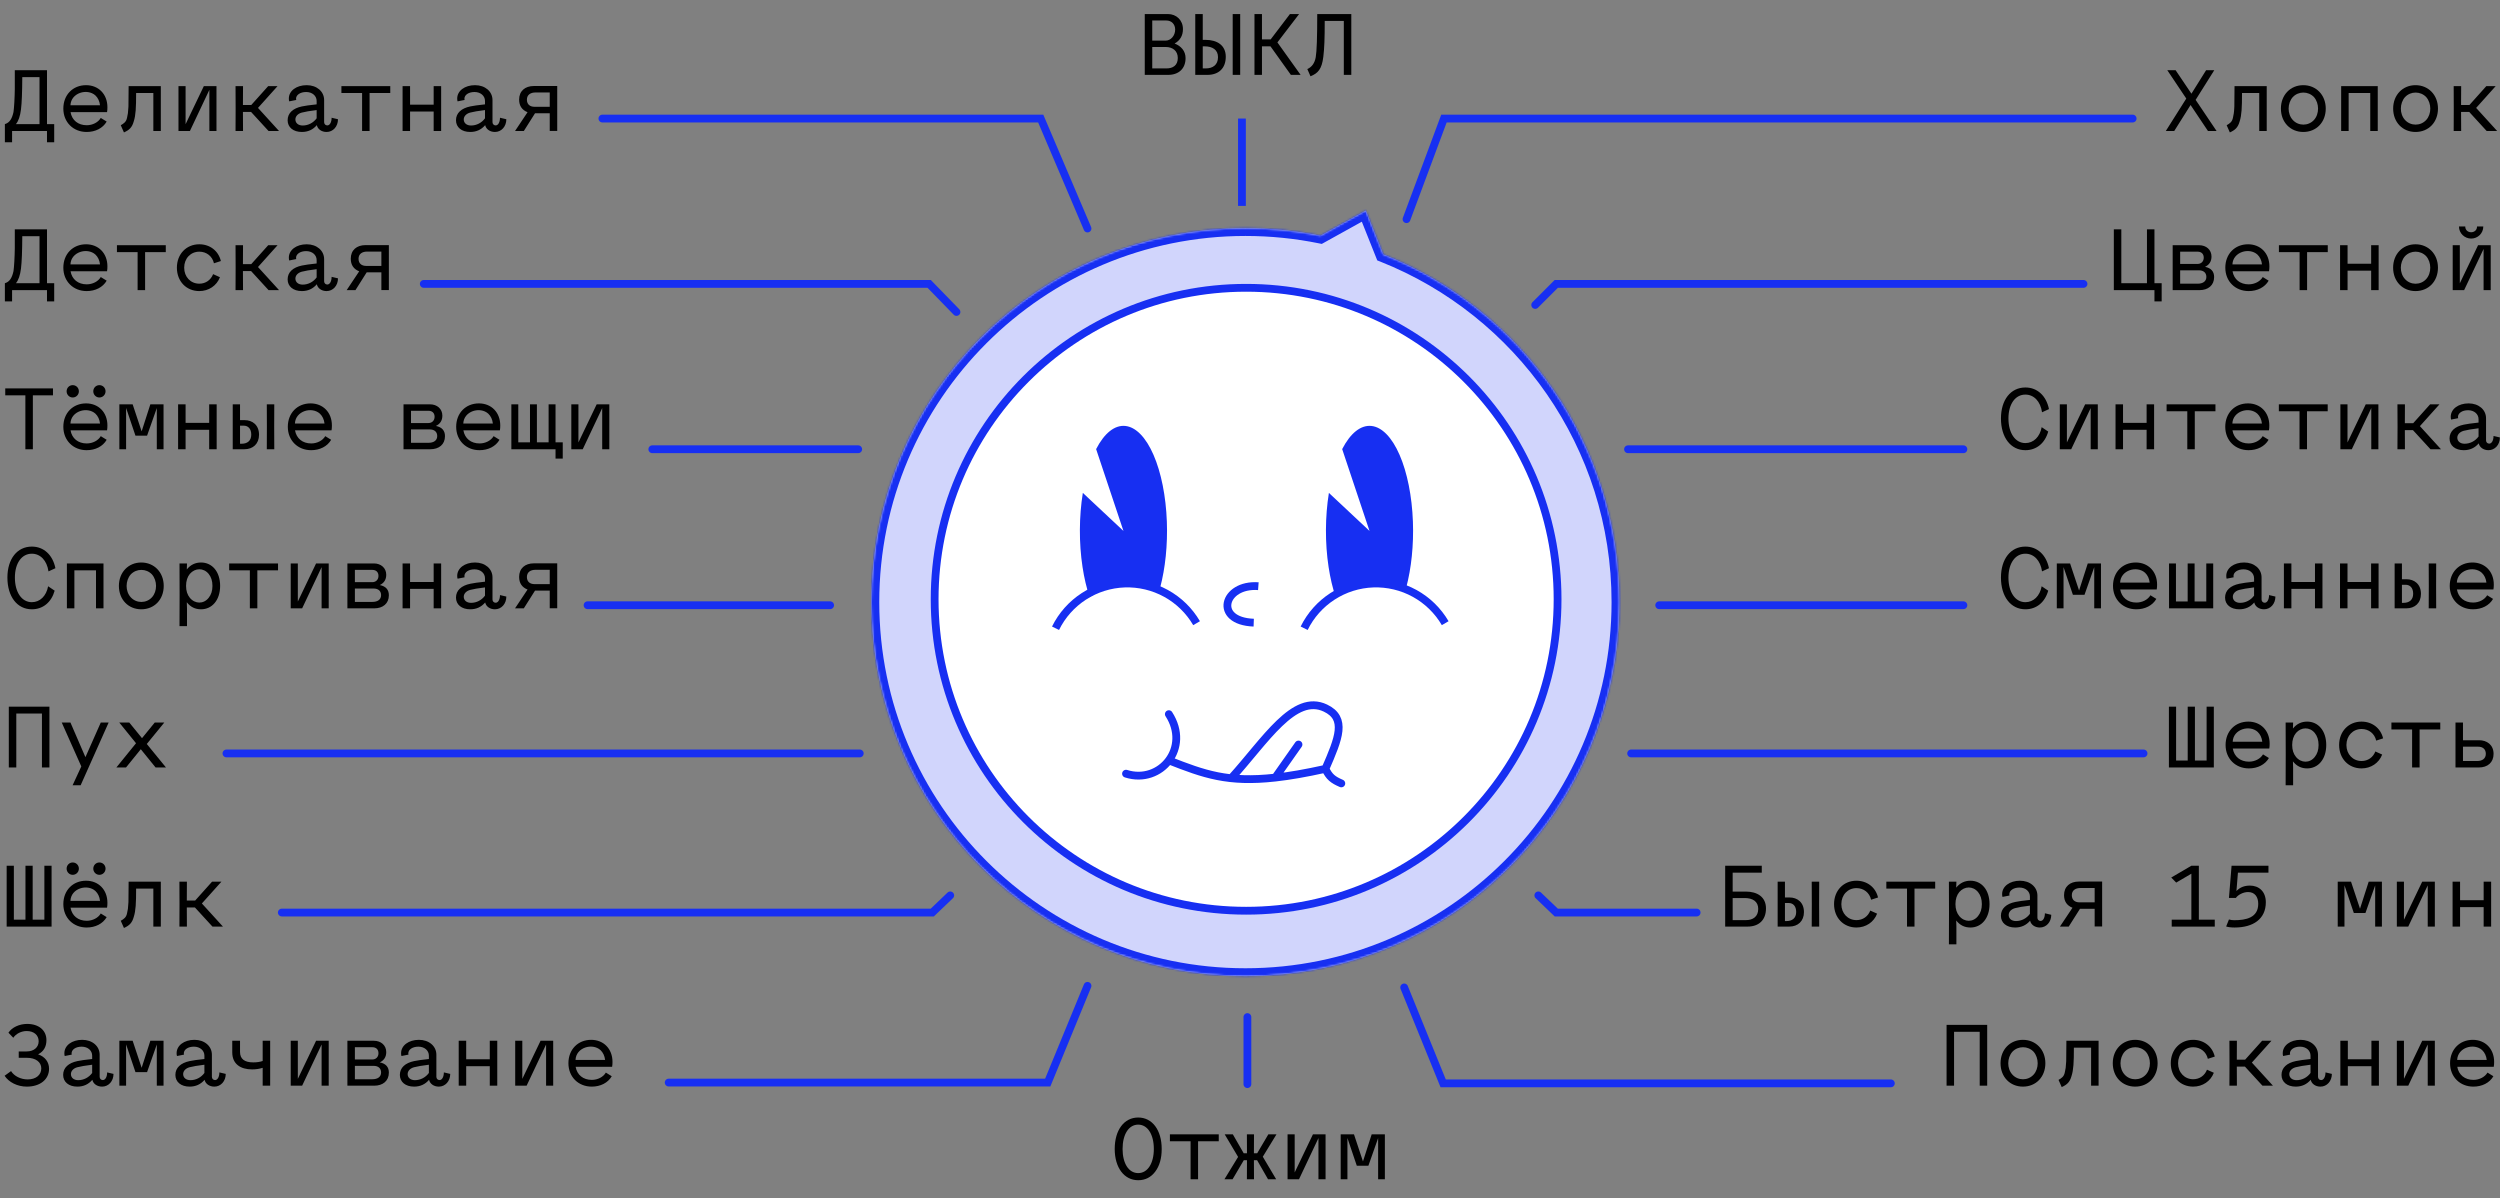 <svg width="1202" height="576" viewBox="0 0 1202 576" fill="none" xmlns="http://www.w3.org/2000/svg">
<rect x="0" y="0" width="1202" height="576" fill="#808080" stroke="none"/>
<path d="M560.795 9.855H554V19.53H560.435C562.955 19.53 565.025 17.1 565.025 14.22C565.025 11.655 563.27 9.855 560.795 9.855ZM560.435 22.59H554V32.895H560.84C563.9 32.895 566.285 31.455 566.285 27.9C566.285 24.435 563.81 22.59 560.435 22.59ZM561.65 36H550.4V6.75H561.515C565.61 6.75 568.76 9.72 568.76 13.995C568.76 17.1 567.41 19.44 564.755 20.925C567.86 22.14 570.02 24.525 570.02 27.945C570.02 33.03 566.69 36 561.65 36ZM596.282 36H592.682V6.75H596.282V36ZM579.092 22.275H578.282V32.895H579.722C583.007 32.895 585.617 31.275 585.617 27.495C585.617 23.94 583.007 22.275 579.092 22.275ZM580.532 36H574.682V6.75H578.282V19.17H579.677C585.077 19.17 589.352 21.69 589.352 27.27C589.352 32.895 585.887 36 580.532 36ZM625.335 36H620.655L610.845 22.275H606.75V36H603.15V6.75H606.75V18.945H610.935L620.205 6.75H624.615L614.175 20.385L625.335 36ZM649.707 36H646.107V10.08H636.927C636.927 18.72 636.747 23.175 636.252 27.315C635.532 33.255 633.687 35.235 630.087 36.675L628.557 33.21C630.762 32.22 632.112 30.33 632.607 27.495C633.102 24.66 633.327 17.775 633.327 6.75H649.707V36Z" fill="black"/>
<path d="M555.44 563.31C553.37 566.055 550.625 567.45 547.25 567.45C540.5 567.45 535.955 561.42 535.955 552.42C535.955 543.285 540.5 537.3 547.25 537.3C554.045 537.3 558.545 543.375 558.545 552.42C558.545 556.92 557.51 560.565 555.44 563.31ZM547.25 564.03C551.75 564.03 554.765 559.395 554.765 552.42C554.765 545.4 551.75 540.72 547.25 540.72C542.705 540.72 539.735 545.4 539.735 552.42C539.735 559.395 542.705 564.03 547.25 564.03ZM585.977 545.4V548.73H576.032V567H572.432V548.73H562.487V545.4H585.977ZM602.925 567H599.505C599.55 565.155 599.55 562.095 599.55 557.82H598.02L592.62 567H588.705L595.275 556.245L588.84 545.4H592.755L597.975 554.49H599.55C599.55 550.26 599.55 547.245 599.505 545.4H602.925C602.88 547.245 602.88 550.26 602.88 554.49H604.455L609.81 545.4H613.725L607.155 556.155L613.59 567H609.675L604.41 557.82H602.88C602.88 562.995 602.88 566.055 602.925 567ZM637.332 567H633.912V547.2L624.552 567H619.062V545.4H622.482V563.715L631.257 545.4H637.332V567ZM657.925 560.475H652.345L647.845 547.155V567H644.605V545.4H650.995L655.315 558.405L659.5 545.4H665.845V567H662.605V547.2L657.925 560.475Z" fill="black"/>
<path d="M1065.74 63H1061.6L1053.23 50.49L1045.36 63H1041.31L1051.16 47.385L1042.03 33.75H1046.03L1053.64 45.045L1060.7 33.75H1064.62L1055.66 48.015L1065.74 63ZM1089.84 63H1086.24V44.73H1077.96C1077.96 51.795 1077.78 55.395 1076.84 58.32C1076.03 61.29 1074.68 62.505 1072.11 63.675L1070.58 60.21C1072.07 59.355 1073.19 58.635 1073.6 56.61C1073.96 55.08 1074.14 54.135 1074.27 51.21C1074.27 48.285 1074.36 46.215 1074.36 41.4H1089.84V63ZM1107.42 63.45C1101.25 63.45 1096.66 58.815 1096.66 52.2C1096.66 45.63 1101.25 40.95 1107.42 40.95C1113.58 40.95 1118.22 45.63 1118.22 52.2C1118.22 58.815 1113.67 63.45 1107.42 63.45ZM1102.38 57.69C1105.08 60.66 1109.85 60.66 1112.55 57.69C1115.2 54.81 1115.16 49.635 1112.55 46.665C1109.8 43.785 1105.12 43.785 1102.38 46.665C1099.72 49.68 1099.68 54.765 1102.38 57.69ZM1143.22 63H1139.62V44.73H1129.23V63H1125.63V41.4H1143.22V63ZM1161.38 63.45C1155.22 63.45 1150.63 58.815 1150.63 52.2C1150.63 45.63 1155.22 40.95 1161.38 40.95C1167.55 40.95 1172.18 45.63 1172.18 52.2C1172.18 58.815 1167.64 63.45 1161.38 63.45ZM1156.34 57.69C1159.04 60.66 1163.81 60.66 1166.51 57.69C1169.17 54.81 1169.12 49.635 1166.51 46.665C1163.77 43.785 1159.09 43.785 1156.34 46.665C1153.69 49.68 1153.64 54.765 1156.34 57.69ZM1200.65 63H1195.61L1187.2 53.82H1183.28C1183.28 58.995 1183.28 62.055 1183.33 63H1179.73C1179.77 60.84 1179.77 57.24 1179.77 52.2C1179.77 47.16 1179.77 43.56 1179.73 41.4H1183.33C1183.28 43.245 1183.28 46.26 1183.28 50.49H1187.29L1195.43 41.4H1199.93L1190.53 51.885L1200.65 63Z" fill="black"/>
<path d="M7.655 59.67H18.995V37.08H10.715C10.67 44.235 10.49 49.41 10.085 52.65C9.68 55.89 8.87 58.23 7.655 59.67ZM22.595 33.75V59.67H26.06V68.4H22.595V63H5.81V68.4H2.345V59.67C4.685 58.995 5.81 56.97 6.485 53.865C6.62 52.965 6.755 51.435 6.89 49.23C7.025 47.025 7.07 44.91 7.115 42.84V33.75H22.595ZM45.887 45.9C41.972 42.345 34.097 44.595 33.872 50.625H48.092C47.867 48.645 47.102 47.07 45.887 45.9ZM48.452 56.7L51.287 58.455C49.442 61.65 45.842 63.45 41.657 63.45C35.267 63.45 30.452 58.815 30.452 52.2C30.452 45.585 35.042 40.95 41.387 40.95C47.327 40.95 51.647 45.225 51.647 51.57C51.647 52.425 51.602 53.19 51.467 53.91H33.917C34.592 57.825 37.562 60.21 41.702 60.21C44.537 60.21 47.237 58.815 48.452 56.7ZM77.325 63H73.725V44.73H65.445C65.445 51.795 65.265 55.395 64.32 58.32C63.51 61.29 62.16 62.505 59.595 63.675L58.065 60.21C59.55 59.355 60.675 58.635 61.08 56.61C61.44 55.08 61.62 54.135 61.755 51.21C61.755 48.285 61.845 46.215 61.845 41.4H77.325V63ZM104.082 63H100.662V43.2L91.302 63H85.812V41.4H89.232V59.715L98.007 41.4H104.082V63ZM134.17 63H129.13L120.715 53.82H116.8C116.8 58.995 116.8 62.055 116.845 63H113.245C113.29 60.84 113.29 57.24 113.29 52.2C113.29 47.16 113.29 43.56 113.245 41.4H116.845C116.8 43.245 116.8 46.26 116.8 50.49H120.805L128.95 41.4H133.45L124.045 51.885L134.17 63ZM157.012 63.45C154.627 63.45 152.737 62.1 152.332 60.165C150.442 62.37 148.057 63.45 145.132 63.45C140.992 63.45 138.292 61.2 138.292 57.825C138.292 54.36 140.857 52.065 145.177 51.165C146.572 50.85 148.912 50.535 152.242 50.175V48.555C152.242 46.08 150.127 44.235 147.202 44.235C144.367 44.235 142.342 45.63 142.342 47.475C142.342 47.7 142.387 47.88 142.432 48.06L139.057 48.735C138.922 48.375 138.877 47.925 138.877 47.385C138.877 43.695 142.477 40.95 147.472 40.95C152.287 40.95 155.842 43.965 155.842 48.105V58.725C155.842 59.625 156.472 60.3 157.372 60.3C158.587 60.3 159.442 58.725 159.442 56.61L162.502 57.33C162.502 60.84 160.117 63.45 157.012 63.45ZM145.537 60.345C148.192 60.345 150.667 59.04 152.242 56.88V52.92C148.957 53.325 146.572 53.73 145.087 54.135C143.152 54.675 142.027 55.98 142.027 57.42C142.027 59.175 143.422 60.345 145.537 60.345ZM187.64 41.4V44.73H177.695V63H174.095V44.73H164.15V41.4H187.64ZM212.102 63H208.502V53.64H197.162V63H193.562V41.4H197.162V50.31H208.502V41.4H212.102V63ZM237.959 63.45C235.574 63.45 233.684 62.1 233.279 60.165C231.389 62.37 229.004 63.45 226.079 63.45C221.939 63.45 219.239 61.2 219.239 57.825C219.239 54.36 221.804 52.065 226.124 51.165C227.519 50.85 229.859 50.535 233.189 50.175V48.555C233.189 46.08 231.074 44.235 228.149 44.235C225.314 44.235 223.289 45.63 223.289 47.475C223.289 47.7 223.334 47.88 223.379 48.06L220.004 48.735C219.869 48.375 219.824 47.925 219.824 47.385C219.824 43.695 223.424 40.95 228.419 40.95C233.234 40.95 236.789 43.965 236.789 48.105V58.725C236.789 59.625 237.419 60.3 238.319 60.3C239.534 60.3 240.389 58.725 240.389 56.61L243.449 57.33C243.449 60.84 241.064 63.45 237.959 63.45ZM226.484 60.345C229.139 60.345 231.614 59.04 233.189 56.88V52.92C229.904 53.325 227.519 53.73 226.034 54.135C224.099 54.675 222.974 55.98 222.974 57.42C222.974 59.175 224.369 60.345 226.484 60.345ZM256.977 51.345H264.312V44.46H257.472C255.132 44.46 253.332 45.54 253.332 47.925C253.332 50.22 254.862 51.345 256.977 51.345ZM267.912 62.955H264.312V54.45H257.247L251.847 63H247.617L253.647 53.955C250.947 52.875 249.597 50.85 249.597 47.88C249.597 43.74 252.477 41.355 256.662 41.355H267.912V62.955Z" fill="black"/>
<path d="M7.655 136.17H18.995V113.58H10.715C10.67 120.735 10.49 125.91 10.085 129.15C9.68 132.39 8.87 134.73 7.655 136.17ZM22.595 110.25V136.17H26.06V144.9H22.595V139.5H5.81V144.9H2.345V136.17C4.685 135.495 5.81 133.47 6.485 130.365C6.62 129.465 6.755 127.935 6.89 125.73C7.025 123.525 7.07 121.41 7.115 119.34V110.25H22.595ZM45.887 122.4C41.972 118.845 34.097 121.095 33.872 127.125H48.092C47.867 125.145 47.102 123.57 45.887 122.4ZM48.452 133.2L51.287 134.955C49.442 138.15 45.842 139.95 41.657 139.95C35.267 139.95 30.452 135.315 30.452 128.7C30.452 122.085 35.042 117.45 41.387 117.45C47.327 117.45 51.647 121.725 51.647 128.07C51.647 128.925 51.602 129.69 51.467 130.41H33.917C34.592 134.325 37.562 136.71 41.702 136.71C44.537 136.71 47.237 135.315 48.452 133.2ZM79.71 117.9V121.23H69.765V139.5H66.165V121.23H56.22V117.9H79.71ZM102.462 131.805L105.747 133.29C104.172 137.385 100.347 139.95 95.802 139.95C89.637 139.95 85.047 135.315 85.047 128.7C85.047 122.13 89.637 117.45 95.802 117.45C100.932 117.45 105.027 120.6 106.197 125.505L102.867 126.585C102.102 123.21 99.312 121.005 95.847 121.005C91.662 121.005 88.557 124.245 88.557 128.7C88.557 133.155 91.662 136.395 95.847 136.395C98.862 136.395 101.382 134.64 102.462 131.805ZM134.17 139.5H129.13L120.715 130.32H116.8C116.8 135.495 116.8 138.555 116.845 139.5H113.245C113.29 137.34 113.29 133.74 113.29 128.7C113.29 123.66 113.29 120.06 113.245 117.9H116.845C116.8 119.745 116.8 122.76 116.8 126.99H120.805L128.95 117.9H133.45L124.045 128.385L134.17 139.5ZM157.012 139.95C154.627 139.95 152.737 138.6 152.332 136.665C150.442 138.87 148.057 139.95 145.132 139.95C140.992 139.95 138.292 137.7 138.292 134.325C138.292 130.86 140.857 128.565 145.177 127.665C146.572 127.35 148.912 127.035 152.242 126.675V125.055C152.242 122.58 150.127 120.735 147.202 120.735C144.367 120.735 142.342 122.13 142.342 123.975C142.342 124.2 142.387 124.38 142.432 124.56L139.057 125.235C138.922 124.875 138.877 124.425 138.877 123.885C138.877 120.195 142.477 117.45 147.472 117.45C152.287 117.45 155.842 120.465 155.842 124.605V135.225C155.842 136.125 156.472 136.8 157.372 136.8C158.587 136.8 159.442 135.225 159.442 133.11L162.502 133.83C162.502 137.34 160.117 139.95 157.012 139.95ZM145.537 136.845C148.192 136.845 150.667 135.54 152.242 133.38V129.42C148.957 129.825 146.572 130.23 145.087 130.635C143.152 131.175 142.027 132.48 142.027 133.92C142.027 135.675 143.422 136.845 145.537 136.845ZM176.03 127.845H183.365V120.96H176.525C174.185 120.96 172.385 122.04 172.385 124.425C172.385 126.72 173.915 127.845 176.03 127.845ZM186.965 139.455H183.365V130.95H176.3L170.9 139.5H166.67L172.7 130.455C170 129.375 168.65 127.35 168.65 124.38C168.65 120.24 171.53 117.855 175.715 117.855H186.965V139.455Z" fill="black"/>
<path d="M25.475 186.75V190.08H15.8V216H12.2V190.08H2.525V186.75H25.475ZM47.777 191.115C46.157 191.115 44.852 189.765 44.852 188.145C44.852 186.48 46.157 185.175 47.777 185.175C49.442 185.175 50.747 186.48 50.747 188.145C50.747 189.765 49.442 191.115 47.777 191.115ZM34.952 191.115C33.332 191.115 32.027 189.765 32.027 188.145C32.027 186.48 33.332 185.175 34.952 185.175C36.617 185.175 37.922 186.48 37.922 188.145C37.922 189.765 36.617 191.115 34.952 191.115ZM45.887 198.9C41.972 195.345 34.097 197.595 33.872 203.625H48.092C47.867 201.645 47.102 200.07 45.887 198.9ZM48.452 209.7L51.287 211.455C49.442 214.65 45.842 216.45 41.657 216.45C35.267 216.45 30.452 211.815 30.452 205.2C30.452 198.585 35.042 193.95 41.387 193.95C47.327 193.95 51.647 198.225 51.647 204.57C51.647 205.425 51.602 206.19 51.467 206.91H33.917C34.592 210.825 37.562 213.21 41.702 213.21C44.537 213.21 47.237 211.815 48.452 209.7ZM70.71 209.475H65.13L60.63 196.155V216H57.39V194.4H63.78L68.1 207.405L72.285 194.4H78.63V216H75.39V196.2L70.71 209.475ZM104.172 216H100.572V206.64H89.232V216H85.632V194.4H89.232V203.31H100.572V194.4H104.172V216ZM131.875 216H128.275C128.32 213.84 128.32 210.24 128.32 205.2C128.32 200.16 128.32 196.56 128.275 194.4H131.875C131.83 196.56 131.83 200.16 131.83 205.2C131.83 211.32 131.83 214.92 131.875 216ZM117.16 204.66H115.405V213.345H116.215C118.78 213.345 120.805 212.04 120.805 208.98C120.805 206.1 119.275 204.66 117.16 204.66ZM117.475 216H111.895V194.4H115.405V202.005H117.655C121.255 202.005 124.54 204.255 124.54 209.025C124.54 213.39 121.66 216 117.475 216ZM153.817 198.9C149.902 195.345 142.027 197.595 141.802 203.625H156.022C155.797 201.645 155.032 200.07 153.817 198.9ZM156.382 209.7L159.217 211.455C157.372 214.65 153.772 216.45 149.587 216.45C143.197 216.45 138.382 211.815 138.382 205.2C138.382 198.585 142.972 193.95 149.317 193.95C155.257 193.95 159.577 198.225 159.577 204.57C159.577 205.425 159.532 206.19 159.397 206.91H141.847C142.522 210.825 145.492 213.21 149.632 213.21C152.467 213.21 155.167 211.815 156.382 209.7ZM206.027 197.505H197.612V203.4H205.982C207.782 203.4 208.952 202.14 208.952 200.385C208.952 198.54 207.782 197.505 206.027 197.505ZM206.567 206.46H197.612V212.895H206.072C208.412 212.895 210.212 211.86 210.212 209.655C210.212 207.675 208.907 206.46 206.567 206.46ZM206.882 216H194.012V194.4H206.747C210.122 194.4 212.687 196.56 212.687 199.845C212.687 202.14 211.652 203.805 209.582 204.795C212.507 205.38 213.947 207.045 213.947 209.7C213.947 213.705 211.067 216 206.882 216ZM234.764 198.9C230.849 195.345 222.974 197.595 222.749 203.625H236.969C236.744 201.645 235.979 200.07 234.764 198.9ZM237.329 209.7L240.164 211.455C238.319 214.65 234.719 216.45 230.534 216.45C224.144 216.45 219.329 211.815 219.329 205.2C219.329 198.585 223.919 193.95 230.264 193.95C236.204 193.95 240.524 198.225 240.524 204.57C240.524 205.425 240.479 206.19 240.344 206.91H222.794C223.469 210.825 226.439 213.21 230.579 213.21C233.414 213.21 236.114 211.815 237.329 209.7ZM267.102 194.4V212.67H270.567V220.5H267.102V216H245.862V194.4H249.192V212.67H254.817V194.4H258.147V212.67H263.772V194.4H267.102ZM292.959 216H289.539V196.2L280.179 216H274.689V194.4H278.109V212.715L286.884 194.4H292.959V216Z" fill="black"/>
<path d="M26.645 273.195L23.315 274.725C22.55 269.46 19.4 266.22 15.305 266.22C10.445 266.22 7.16 270.765 7.16 277.695C7.16 284.76 10.445 289.53 15.305 289.53C19.22 289.53 22.28 286.56 23.135 281.88L26.285 283.995C24.71 289.575 20.66 292.95 15.305 292.95C8.24 292.95 3.56 286.83 3.56 277.695C3.56 268.74 8.24 262.8 15.305 262.8C21.02 262.8 25.34 266.76 26.645 273.195ZM49.757 292.5H46.157V274.23H35.762V292.5H32.162V270.9H49.757V292.5ZM67.92 292.95C61.755 292.95 57.165 288.315 57.165 281.7C57.165 275.13 61.755 270.45 67.92 270.45C74.085 270.45 78.72 275.13 78.72 281.7C78.72 288.315 74.175 292.95 67.92 292.95ZM62.88 287.19C65.58 290.16 70.35 290.16 73.05 287.19C75.705 284.31 75.66 279.135 73.05 276.165C70.305 273.285 65.625 273.285 62.88 276.165C60.225 279.18 60.18 284.265 62.88 287.19ZM91.302 287.46C93.777 290.43 97.872 290.52 100.302 287.46C101.517 285.975 102.147 284.085 102.147 281.7C102.147 279.315 101.517 277.38 100.302 275.895C97.827 272.925 93.822 273.015 91.302 275.895C90.087 277.38 89.457 279.315 89.457 281.7C89.457 284.085 90.087 285.975 91.302 287.46ZM89.907 292.5V301.05H86.307C86.352 298.035 86.352 293.04 86.352 285.975C86.352 278.91 86.352 273.915 86.307 270.9H89.907C89.907 272.16 89.862 273.105 89.817 273.78C91.572 271.575 93.867 270.45 96.657 270.45C101.922 270.45 105.837 274.77 105.837 281.7C105.837 288.585 101.922 292.95 96.657 292.95C93.822 292.95 91.572 291.825 89.817 289.575C89.862 290.52 89.907 291.51 89.907 292.5ZM133.675 270.9V274.23H123.73V292.5H120.13V274.23H110.185V270.9H133.675ZM158.047 292.5H154.627V272.7L145.267 292.5H139.777V270.9H143.197V289.215L151.972 270.9H158.047V292.5ZM179.045 274.005H170.63V279.9H179C180.8 279.9 181.97 278.64 181.97 276.885C181.97 275.04 180.8 274.005 179.045 274.005ZM179.585 282.96H170.63V289.395H179.09C181.43 289.395 183.23 288.36 183.23 286.155C183.23 284.175 181.925 282.96 179.585 282.96ZM179.9 292.5H167.03V270.9H179.765C183.14 270.9 185.705 273.06 185.705 276.345C185.705 278.64 184.67 280.305 182.6 281.295C185.525 281.88 186.965 283.545 186.965 286.2C186.965 290.205 184.085 292.5 179.9 292.5ZM212.102 292.5H208.502V283.14H197.162V292.5H193.562V270.9H197.162V279.81H208.502V270.9H212.102V292.5ZM237.959 292.95C235.574 292.95 233.684 291.6 233.279 289.665C231.389 291.87 229.004 292.95 226.079 292.95C221.939 292.95 219.239 290.7 219.239 287.325C219.239 283.86 221.804 281.565 226.124 280.665C227.519 280.35 229.859 280.035 233.189 279.675V278.055C233.189 275.58 231.074 273.735 228.149 273.735C225.314 273.735 223.289 275.13 223.289 276.975C223.289 277.2 223.334 277.38 223.379 277.56L220.004 278.235C219.869 277.875 219.824 277.425 219.824 276.885C219.824 273.195 223.424 270.45 228.419 270.45C233.234 270.45 236.789 273.465 236.789 277.605V288.225C236.789 289.125 237.419 289.8 238.319 289.8C239.534 289.8 240.389 288.225 240.389 286.11L243.449 286.83C243.449 290.34 241.064 292.95 237.959 292.95ZM226.484 289.845C229.139 289.845 231.614 288.54 233.189 286.38V282.42C229.904 282.825 227.519 283.23 226.034 283.635C224.099 284.175 222.974 285.48 222.974 286.92C222.974 288.675 224.369 289.845 226.484 289.845ZM256.977 280.845H264.312V273.96H257.472C255.132 273.96 253.332 275.04 253.332 277.425C253.332 279.72 254.862 280.845 256.977 280.845ZM267.912 292.455H264.312V283.95H257.247L251.847 292.5H247.617L253.647 283.455C250.947 282.375 249.597 280.35 249.597 277.38C249.597 273.24 252.477 270.855 256.662 270.855H267.912V292.455Z" fill="black"/>
<path d="M23.765 369H20.165V343.08H7.835V369H4.235V339.75H23.765V369ZM52.232 347.4L38.777 377.55H34.907L39.092 368.505L29.687 347.4H33.872L41.072 364.05L48.452 347.4H52.232ZM79.8 369H74.805L67.695 360.225L60.585 369H55.95L65.4 357.345L57.345 347.4H62.16L68.28 354.915L74.4 347.4H78.99L70.575 357.705L79.8 369Z" fill="black"/>
<path d="M24.8 445.5H3.2V416.25H6.665V442.17H12.245V416.25H15.71V442.17H21.335V416.25H24.8V445.5ZM47.777 420.615C46.157 420.615 44.852 419.265 44.852 417.645C44.852 415.98 46.157 414.675 47.777 414.675C49.442 414.675 50.747 415.98 50.747 417.645C50.747 419.265 49.442 420.615 47.777 420.615ZM34.952 420.615C33.332 420.615 32.027 419.265 32.027 417.645C32.027 415.98 33.332 414.675 34.952 414.675C36.617 414.675 37.922 415.98 37.922 417.645C37.922 419.265 36.617 420.615 34.952 420.615ZM45.887 428.4C41.972 424.845 34.097 427.095 33.872 433.125H48.092C47.867 431.145 47.102 429.57 45.887 428.4ZM48.452 439.2L51.287 440.955C49.442 444.15 45.842 445.95 41.657 445.95C35.267 445.95 30.452 441.315 30.452 434.7C30.452 428.085 35.042 423.45 41.387 423.45C47.327 423.45 51.647 427.725 51.647 434.07C51.647 434.925 51.602 435.69 51.467 436.41H33.917C34.592 440.325 37.562 442.71 41.702 442.71C44.537 442.71 47.237 441.315 48.452 439.2ZM77.325 445.5H73.725V427.23H65.445C65.445 434.295 65.265 437.895 64.32 440.82C63.51 443.79 62.16 445.005 59.595 446.175L58.065 442.71C59.55 441.855 60.675 441.135 61.08 439.11C61.44 437.58 61.62 436.635 61.755 433.71C61.755 430.785 61.845 428.715 61.845 423.9H77.325V445.5ZM107.187 445.5H102.147L93.732 436.32H89.817C89.817 441.495 89.817 444.555 89.862 445.5H86.262C86.307 443.34 86.307 439.74 86.307 434.7C86.307 429.66 86.307 426.06 86.262 423.9H89.862C89.817 425.745 89.817 428.76 89.817 432.99H93.822L101.967 423.9H106.467L97.062 434.385L107.187 445.5Z" fill="black"/>
<path d="M12.875 522.45C8.375 522.45 4.235 520.335 2.21 517.23L5.315 514.98C6.755 517.365 9.95 518.985 13.325 518.985C17.24 518.985 19.85 516.87 19.85 513.675C19.85 510.615 17.105 508.59 12.965 508.59H9.005V505.53H12.83C16.295 505.53 18.59 503.55 18.59 500.625C18.59 497.7 16.295 495.72 12.83 495.72C10.265 495.72 7.655 497.025 6.395 498.96L4.055 496.53C5.72 493.965 9.32 492.3 13.055 492.3C18.68 492.3 22.325 495.405 22.325 500.085C22.325 503.28 20.975 505.575 18.32 506.925C21.605 508.05 23.585 510.57 23.585 513.855C23.585 518.985 19.31 522.45 12.875 522.45ZM49.082 522.45C46.697 522.45 44.807 521.1 44.402 519.165C42.512 521.37 40.127 522.45 37.202 522.45C33.062 522.45 30.362 520.2 30.362 516.825C30.362 513.36 32.927 511.065 37.247 510.165C38.642 509.85 40.982 509.535 44.312 509.175V507.555C44.312 505.08 42.197 503.235 39.272 503.235C36.437 503.235 34.412 504.63 34.412 506.475C34.412 506.7 34.457 506.88 34.502 507.06L31.127 507.735C30.992 507.375 30.947 506.925 30.947 506.385C30.947 502.695 34.547 499.95 39.542 499.95C44.357 499.95 47.912 502.965 47.912 507.105V517.725C47.912 518.625 48.542 519.3 49.442 519.3C50.657 519.3 51.512 517.725 51.512 515.61L54.572 516.33C54.572 519.84 52.187 522.45 49.082 522.45ZM37.607 519.345C40.262 519.345 42.737 518.04 44.312 515.88V511.92C41.027 512.325 38.642 512.73 37.157 513.135C35.222 513.675 34.097 514.98 34.097 516.42C34.097 518.175 35.492 519.345 37.607 519.345ZM70.71 515.475H65.13L60.63 502.155V522H57.39V500.4H63.78L68.1 513.405L72.285 500.4H78.63V522H75.39V502.2L70.71 515.475ZM103.047 522.45C100.662 522.45 98.772 521.1 98.367 519.165C96.477 521.37 94.092 522.45 91.167 522.45C87.027 522.45 84.327 520.2 84.327 516.825C84.327 513.36 86.892 511.065 91.212 510.165C92.607 509.85 94.947 509.535 98.277 509.175V507.555C98.277 505.08 96.162 503.235 93.237 503.235C90.402 503.235 88.377 504.63 88.377 506.475C88.377 506.7 88.422 506.88 88.467 507.06L85.092 507.735C84.957 507.375 84.912 506.925 84.912 506.385C84.912 502.695 88.512 499.95 93.507 499.95C98.322 499.95 101.877 502.965 101.877 507.105V517.725C101.877 518.625 102.507 519.3 103.407 519.3C104.622 519.3 105.477 517.725 105.477 515.61L108.537 516.33C108.537 519.84 106.152 522.45 103.047 522.45ZM91.572 519.345C94.227 519.345 96.702 518.04 98.277 515.88V511.92C94.992 512.325 92.607 512.73 91.122 513.135C89.187 513.675 88.062 514.98 88.062 516.42C88.062 518.175 89.457 519.345 91.572 519.345ZM129.895 500.4V522H126.295V513.405C124.765 513.9 123.055 514.17 121.21 514.17C115.675 514.17 111.67 511.605 111.67 505.98V500.4H115.405V505.755C115.405 509.13 117.52 510.795 121.75 510.795C123.505 510.795 125.035 510.57 126.295 510.12V500.4H129.895ZM158.047 522H154.627V502.2L145.267 522H139.777V500.4H143.197V518.715L151.972 500.4H158.047V522ZM179.045 503.505H170.63V509.4H179C180.8 509.4 181.97 508.14 181.97 506.385C181.97 504.54 180.8 503.505 179.045 503.505ZM179.585 512.46H170.63V518.895H179.09C181.43 518.895 183.23 517.86 183.23 515.655C183.23 513.675 181.925 512.46 179.585 512.46ZM179.9 522H167.03V500.4H179.765C183.14 500.4 185.705 502.56 185.705 505.845C185.705 508.14 184.67 509.805 182.6 510.795C185.525 511.38 186.965 513.045 186.965 515.7C186.965 519.705 184.085 522 179.9 522ZM210.977 522.45C208.592 522.45 206.702 521.1 206.297 519.165C204.407 521.37 202.022 522.45 199.097 522.45C194.957 522.45 192.257 520.2 192.257 516.825C192.257 513.36 194.822 511.065 199.142 510.165C200.537 509.85 202.877 509.535 206.207 509.175V507.555C206.207 505.08 204.092 503.235 201.167 503.235C198.332 503.235 196.307 504.63 196.307 506.475C196.307 506.7 196.352 506.88 196.397 507.06L193.022 507.735C192.887 507.375 192.842 506.925 192.842 506.385C192.842 502.695 196.442 499.95 201.437 499.95C206.252 499.95 209.807 502.965 209.807 507.105V517.725C209.807 518.625 210.437 519.3 211.337 519.3C212.552 519.3 213.407 517.725 213.407 515.61L216.467 516.33C216.467 519.84 214.082 522.45 210.977 522.45ZM199.502 519.345C202.157 519.345 204.632 518.04 206.207 515.88V511.92C202.922 512.325 200.537 512.73 199.052 513.135C197.117 513.675 195.992 514.98 195.992 516.42C195.992 518.175 197.387 519.345 199.502 519.345ZM239.084 522H235.484V512.64H224.144V522H220.544V500.4H224.144V509.31H235.484V500.4H239.084V522ZM265.977 522H262.557V502.2L253.197 522H247.707V500.4H251.127V518.715L259.902 500.4H265.977V522ZM288.729 504.9C284.814 501.345 276.939 503.595 276.714 509.625H290.934C290.709 507.645 289.944 506.07 288.729 504.9ZM291.294 515.7L294.129 517.455C292.284 520.65 288.684 522.45 284.499 522.45C278.109 522.45 273.294 517.815 273.294 511.2C273.294 504.585 277.884 499.95 284.229 499.95C290.169 499.95 294.489 504.225 294.489 510.57C294.489 511.425 294.444 512.19 294.309 512.91H276.759C277.434 516.825 280.404 519.21 284.544 519.21C287.379 519.21 290.079 517.815 291.294 515.7Z" fill="black"/>
<path d="M1035.86 110.25V136.17H1039.33V144.9H1035.86V139.5H1016.33V110.25H1019.93V136.17H1032.26V110.25H1035.86ZM1056.63 121.005H1048.22V126.9H1056.59C1058.39 126.9 1059.56 125.64 1059.56 123.885C1059.56 122.04 1058.39 121.005 1056.63 121.005ZM1057.17 129.96H1048.22V136.395H1056.68C1059.02 136.395 1060.82 135.36 1060.82 133.155C1060.82 131.175 1059.51 129.96 1057.17 129.96ZM1057.49 139.5H1044.62V117.9H1057.35C1060.73 117.9 1063.29 120.06 1063.29 123.345C1063.29 125.64 1062.26 127.305 1060.19 128.295C1063.11 128.88 1064.55 130.545 1064.55 133.2C1064.55 137.205 1061.67 139.5 1057.49 139.5ZM1085.37 122.4C1081.45 118.845 1073.58 121.095 1073.35 127.125H1087.57C1087.35 125.145 1086.58 123.57 1085.37 122.4ZM1087.93 133.2L1090.77 134.955C1088.92 138.15 1085.32 139.95 1081.14 139.95C1074.75 139.95 1069.93 135.315 1069.93 128.7C1069.93 122.085 1074.52 117.45 1080.87 117.45C1086.81 117.45 1091.13 121.725 1091.13 128.07C1091.13 128.925 1091.08 129.69 1090.95 130.41H1073.4C1074.07 134.325 1077.04 136.71 1081.18 136.71C1084.02 136.71 1086.72 135.315 1087.93 133.2ZM1119.19 117.9V121.23H1109.25V139.5H1105.65V121.23H1095.7V117.9H1119.19ZM1143.65 139.5H1140.05V130.14H1128.71V139.5H1125.11V117.9H1128.71V126.81H1140.05V117.9H1143.65V139.5ZM1161.37 139.95C1155.2 139.95 1150.61 135.315 1150.61 128.7C1150.61 122.13 1155.2 117.45 1161.37 117.45C1167.53 117.45 1172.17 122.13 1172.17 128.7C1172.17 135.315 1167.62 139.95 1161.37 139.95ZM1156.33 134.19C1159.03 137.16 1163.8 137.16 1166.5 134.19C1169.15 131.31 1169.11 126.135 1166.5 123.165C1163.75 120.285 1159.07 120.285 1156.33 123.165C1153.67 126.18 1153.63 131.265 1156.33 134.19ZM1190.96 108.9H1193.97C1193.97 112.14 1191.36 114.705 1188.12 114.705C1184.97 114.705 1182.27 112.14 1182.27 108.9H1185.29C1185.29 112.59 1190.96 112.59 1190.96 108.9ZM1197.53 139.5H1194.11V119.7L1184.75 139.5H1179.26V117.9H1182.68V136.215L1191.45 117.9H1197.53V139.5Z" fill="black"/>
<path d="M985.145 196.695L981.815 198.225C981.05 192.96 977.9 189.72 973.805 189.72C968.945 189.72 965.66 194.265 965.66 201.195C965.66 208.26 968.945 213.03 973.805 213.03C977.72 213.03 980.78 210.06 981.635 205.38L984.785 207.495C983.21 213.075 979.16 216.45 973.805 216.45C966.74 216.45 962.06 210.33 962.06 201.195C962.06 192.24 966.74 186.3 973.805 186.3C979.52 186.3 983.84 190.26 985.145 196.695ZM1008.62 216H1005.2V196.2L995.837 216H990.347V194.4H993.767V212.715L1002.54 194.4H1008.62V216ZM1035.69 216H1032.09V206.64H1020.75V216H1017.15V194.4H1020.75V203.31H1032.09V194.4H1035.69V216ZM1065.19 194.4V197.73H1055.25V216H1051.65V197.73H1041.7V194.4H1065.19ZM1085.33 198.9C1081.42 195.345 1073.54 197.595 1073.32 203.625H1087.54C1087.31 201.645 1086.55 200.07 1085.33 198.9ZM1087.9 209.7L1090.73 211.455C1088.89 214.65 1085.29 216.45 1081.1 216.45C1074.71 216.45 1069.9 211.815 1069.9 205.2C1069.9 198.585 1074.49 193.95 1080.83 193.95C1086.77 193.95 1091.09 198.225 1091.09 204.57C1091.09 205.425 1091.05 206.19 1090.91 206.91H1073.36C1074.04 210.825 1077.01 213.21 1081.15 213.21C1083.98 213.21 1086.68 211.815 1087.9 209.7ZM1119.16 194.4V197.73H1109.21V216H1105.61V197.73H1095.67V194.4H1119.16ZM1143.53 216H1140.11V196.2L1130.75 216H1125.26V194.4H1128.68V212.715L1137.45 194.4H1143.53V216ZM1173.62 216H1168.58L1160.16 206.82H1156.25C1156.25 211.995 1156.25 215.055 1156.29 216H1152.69C1152.74 213.84 1152.74 210.24 1152.74 205.2C1152.74 200.16 1152.74 196.56 1152.69 194.4H1156.29C1156.25 196.245 1156.25 199.26 1156.25 203.49H1160.25L1168.4 194.4H1172.9L1163.49 204.885L1173.62 216ZM1196.46 216.45C1194.07 216.45 1192.18 215.1 1191.78 213.165C1189.89 215.37 1187.5 216.45 1184.58 216.45C1180.44 216.45 1177.74 214.2 1177.74 210.825C1177.74 207.36 1180.3 205.065 1184.62 204.165C1186.02 203.85 1188.36 203.535 1191.69 203.175V201.555C1191.69 199.08 1189.57 197.235 1186.65 197.235C1183.81 197.235 1181.79 198.63 1181.79 200.475C1181.79 200.7 1181.83 200.88 1181.88 201.06L1178.5 201.735C1178.37 201.375 1178.32 200.925 1178.32 200.385C1178.32 196.695 1181.92 193.95 1186.92 193.95C1191.73 193.95 1195.29 196.965 1195.29 201.105V211.725C1195.29 212.625 1195.92 213.3 1196.82 213.3C1198.03 213.3 1198.89 211.725 1198.89 209.61L1201.95 210.33C1201.95 213.84 1199.56 216.45 1196.46 216.45ZM1184.98 213.345C1187.64 213.345 1190.11 212.04 1191.69 209.88V205.92C1188.4 206.325 1186.02 206.73 1184.53 207.135C1182.6 207.675 1181.47 208.98 1181.47 210.42C1181.47 212.175 1182.87 213.345 1184.98 213.345Z" fill="black"/>
<path d="M985.145 273.195L981.815 274.725C981.05 269.46 977.9 266.22 973.805 266.22C968.945 266.22 965.66 270.765 965.66 277.695C965.66 284.76 968.945 289.53 973.805 289.53C977.72 289.53 980.78 286.56 981.635 281.88L984.785 283.995C983.21 289.575 979.16 292.95 973.805 292.95C966.74 292.95 962.06 286.83 962.06 277.695C962.06 268.74 966.74 262.8 973.805 262.8C979.52 262.8 983.84 266.76 985.145 273.195ZM1002.23 285.975H996.647L992.147 272.655V292.5H988.907V270.9H995.297L999.617 283.905L1003.8 270.9H1010.15V292.5H1006.91V272.7L1002.23 285.975ZM1031.37 275.4C1027.45 271.845 1019.58 274.095 1019.35 280.125H1033.57C1033.35 278.145 1032.58 276.57 1031.37 275.4ZM1033.93 286.2L1036.77 287.955C1034.92 291.15 1031.32 292.95 1027.14 292.95C1020.75 292.95 1015.93 288.315 1015.93 281.7C1015.93 275.085 1020.52 270.45 1026.87 270.45C1032.81 270.45 1037.13 274.725 1037.13 281.07C1037.13 281.925 1037.08 282.69 1036.95 283.41H1019.4C1020.07 287.325 1023.04 289.71 1027.18 289.71C1030.02 289.71 1032.72 288.315 1033.93 286.2ZM1064.11 292.5H1042.87V270.9H1046.2V289.17H1051.83V270.9H1055.16V289.17H1060.78V270.9H1064.11V292.5ZM1088.53 292.95C1086.14 292.95 1084.25 291.6 1083.85 289.665C1081.96 291.87 1079.57 292.95 1076.65 292.95C1072.51 292.95 1069.81 290.7 1069.81 287.325C1069.81 283.86 1072.37 281.565 1076.69 280.665C1078.09 280.35 1080.43 280.035 1083.76 279.675V278.055C1083.76 275.58 1081.64 273.735 1078.72 273.735C1075.88 273.735 1073.86 275.13 1073.86 276.975C1073.86 277.2 1073.9 277.38 1073.95 277.56L1070.57 278.235C1070.44 277.875 1070.39 277.425 1070.39 276.885C1070.39 273.195 1073.99 270.45 1078.99 270.45C1083.8 270.45 1087.36 273.465 1087.36 277.605V288.225C1087.36 289.125 1087.99 289.8 1088.89 289.8C1090.1 289.8 1090.96 288.225 1090.96 286.11L1094.02 286.83C1094.02 290.34 1091.63 292.95 1088.53 292.95ZM1077.05 289.845C1079.71 289.845 1082.18 288.54 1083.76 286.38V282.42C1080.47 282.825 1078.09 283.23 1076.6 283.635C1074.67 284.175 1073.54 285.48 1073.54 286.92C1073.54 288.675 1074.94 289.845 1077.05 289.845ZM1116.64 292.5H1113.04V283.14H1101.7V292.5H1098.1V270.9H1101.7V279.81H1113.04V270.9H1116.64V292.5ZM1143.62 292.5H1140.02V283.14H1128.68V292.5H1125.08V270.9H1128.68V279.81H1140.02V270.9H1143.62V292.5ZM1171.32 292.5H1167.72C1167.77 290.34 1167.77 286.74 1167.77 281.7C1167.77 276.66 1167.77 273.06 1167.72 270.9H1171.32C1171.28 273.06 1171.28 276.66 1171.28 281.7C1171.28 287.82 1171.28 291.42 1171.32 292.5ZM1156.61 281.16H1154.85V289.845H1155.66C1158.23 289.845 1160.25 288.54 1160.25 285.48C1160.25 282.6 1158.72 281.16 1156.61 281.16ZM1156.92 292.5H1151.34V270.9H1154.85V278.505H1157.1C1160.7 278.505 1163.99 280.755 1163.99 285.525C1163.99 289.89 1161.11 292.5 1156.92 292.5ZM1193.26 275.4C1189.35 271.845 1181.47 274.095 1181.25 280.125H1195.47C1195.24 278.145 1194.48 276.57 1193.26 275.4ZM1195.83 286.2L1198.66 287.955C1196.82 291.15 1193.22 292.95 1189.03 292.95C1182.64 292.95 1177.83 288.315 1177.83 281.7C1177.83 275.085 1182.42 270.45 1188.76 270.45C1194.7 270.45 1199.02 274.725 1199.02 281.07C1199.02 281.925 1198.98 282.69 1198.84 283.41H1181.29C1181.97 287.325 1184.94 289.71 1189.08 289.71C1191.91 289.71 1194.61 288.315 1195.83 286.2Z" fill="black"/>
<path d="M1064.41 369H1042.81V339.75H1046.27V365.67H1051.85V339.75H1055.32V365.67H1060.94V339.75H1064.41V369ZM1085.49 351.9C1081.58 348.345 1073.7 350.595 1073.48 356.625H1087.7C1087.47 354.645 1086.71 353.07 1085.49 351.9ZM1088.06 362.7L1090.89 364.455C1089.05 367.65 1085.45 369.45 1081.26 369.45C1074.87 369.45 1070.06 364.815 1070.06 358.2C1070.06 351.585 1074.65 346.95 1080.99 346.95C1086.93 346.95 1091.25 351.225 1091.25 357.57C1091.25 358.425 1091.21 359.19 1091.07 359.91H1073.52C1074.2 363.825 1077.17 366.21 1081.31 366.21C1084.14 366.21 1086.84 364.815 1088.06 362.7ZM1103.93 363.96C1106.4 366.93 1110.5 367.02 1112.93 363.96C1114.14 362.475 1114.77 360.585 1114.77 358.2C1114.77 355.815 1114.14 353.88 1112.93 352.395C1110.45 349.425 1106.45 349.515 1103.93 352.395C1102.71 353.88 1102.08 355.815 1102.08 358.2C1102.08 360.585 1102.71 362.475 1103.93 363.96ZM1102.53 369V377.55H1098.93C1098.98 374.535 1098.98 369.54 1098.98 362.475C1098.98 355.41 1098.98 350.415 1098.93 347.4H1102.53C1102.53 348.66 1102.49 349.605 1102.44 350.28C1104.2 348.075 1106.49 346.95 1109.28 346.95C1114.55 346.95 1118.46 351.27 1118.46 358.2C1118.46 365.085 1114.55 369.45 1109.28 369.45C1106.45 369.45 1104.2 368.325 1102.44 366.075C1102.49 367.02 1102.53 368.01 1102.53 369ZM1142.07 361.305L1145.35 362.79C1143.78 366.885 1139.95 369.45 1135.41 369.45C1129.24 369.45 1124.65 364.815 1124.65 358.2C1124.65 351.63 1129.24 346.95 1135.41 346.95C1140.54 346.95 1144.63 350.1 1145.8 355.005L1142.47 356.085C1141.71 352.71 1138.92 350.505 1135.45 350.505C1131.27 350.505 1128.16 353.745 1128.16 358.2C1128.16 362.655 1131.27 365.895 1135.45 365.895C1138.47 365.895 1140.99 364.14 1142.07 361.305ZM1173.28 347.4V350.73H1163.34V369H1159.74V350.73H1149.79V347.4H1173.28ZM1191.53 359.01H1184.2V365.895H1191.04C1193.38 365.895 1195.18 364.815 1195.18 362.43C1195.18 360.135 1193.65 359.01 1191.53 359.01ZM1191.85 369H1180.6V347.4H1184.2V355.905H1192.03C1195.58 355.905 1198.91 358.02 1198.91 362.475C1198.91 366.615 1196.03 369 1191.85 369Z" fill="black"/>
<path d="M838.826 431.775H833.066V442.395H839.456C842.741 442.395 845.351 440.775 845.351 436.995C845.351 433.44 842.741 431.775 838.826 431.775ZM840.266 445.5H829.466V416.25H847.061V419.58H833.066V428.67H839.411C844.811 428.67 849.086 431.19 849.086 436.77C849.086 442.395 845.621 445.5 840.266 445.5ZM874.674 445.5H871.074C871.119 443.34 871.119 439.74 871.119 434.7C871.119 429.66 871.119 426.06 871.074 423.9H874.674C874.629 426.06 874.629 429.66 874.629 434.7C874.629 440.82 874.629 444.42 874.674 445.5ZM859.959 434.16H858.204V442.845H859.014C861.579 442.845 863.604 441.54 863.604 438.48C863.604 435.6 862.074 434.16 859.959 434.16ZM860.274 445.5H854.694V423.9H858.204V431.505H860.454C864.054 431.505 867.339 433.755 867.339 438.525C867.339 442.89 864.459 445.5 860.274 445.5ZM899.226 437.805L902.511 439.29C900.936 443.385 897.111 445.95 892.566 445.95C886.401 445.95 881.811 441.315 881.811 434.7C881.811 428.13 886.401 423.45 892.566 423.45C897.696 423.45 901.791 426.6 902.961 431.505L899.631 432.585C898.866 429.21 896.076 427.005 892.611 427.005C888.426 427.005 885.321 430.245 885.321 434.7C885.321 439.155 888.426 442.395 892.611 442.395C895.626 442.395 898.146 440.64 899.226 437.805ZM930.438 423.9V427.23H920.493V445.5H916.893V427.23H906.948V423.9H930.438ZM942.031 440.46C944.506 443.43 948.601 443.52 951.031 440.46C952.246 438.975 952.876 437.085 952.876 434.7C952.876 432.315 952.246 430.38 951.031 428.895C948.556 425.925 944.551 426.015 942.031 428.895C940.816 430.38 940.186 432.315 940.186 434.7C940.186 437.085 940.816 438.975 942.031 440.46ZM940.636 445.5V454.05H937.036C937.081 451.035 937.081 446.04 937.081 438.975C937.081 431.91 937.081 426.915 937.036 423.9H940.636C940.636 425.16 940.591 426.105 940.546 426.78C942.301 424.575 944.596 423.45 947.386 423.45C952.651 423.45 956.566 427.77 956.566 434.7C956.566 441.585 952.651 445.95 947.386 445.95C944.551 445.95 942.301 444.825 940.546 442.575C940.591 443.52 940.636 444.51 940.636 445.5ZM980.758 445.95C978.373 445.95 976.483 444.6 976.078 442.665C974.188 444.87 971.803 445.95 968.878 445.95C964.738 445.95 962.038 443.7 962.038 440.325C962.038 436.86 964.603 434.565 968.923 433.665C970.318 433.35 972.658 433.035 975.988 432.675V431.055C975.988 428.58 973.873 426.735 970.948 426.735C968.113 426.735 966.088 428.13 966.088 429.975C966.088 430.2 966.133 430.38 966.178 430.56L962.803 431.235C962.668 430.875 962.623 430.425 962.623 429.885C962.623 426.195 966.223 423.45 971.218 423.45C976.033 423.45 979.588 426.465 979.588 430.605V441.225C979.588 442.125 980.218 442.8 981.118 442.8C982.333 442.8 983.188 441.225 983.188 439.11L986.248 439.83C986.248 443.34 983.863 445.95 980.758 445.95ZM969.283 442.845C971.938 442.845 974.413 441.54 975.988 439.38V435.42C972.703 435.825 970.318 436.23 968.833 436.635C966.898 437.175 965.773 438.48 965.773 439.92C965.773 441.675 967.168 442.845 969.283 442.845ZM999.776 433.845H1007.11V426.96H1000.27C997.931 426.96 996.131 428.04 996.131 430.425C996.131 432.72 997.661 433.845 999.776 433.845ZM1010.71 445.455H1007.11V436.95H1000.05L994.646 445.5H990.416L996.446 436.455C993.746 435.375 992.396 433.35 992.396 430.38C992.396 426.24 995.276 423.855 999.461 423.855H1010.71V445.455ZM1064.86 442.17V445.5H1044.16V442.17H1053.61V420.075L1046.32 424.35L1043.93 421.92L1053.61 416.25H1057.21V442.17H1064.86ZM1074.42 445.95C1072.67 445.95 1071.32 445.77 1070.33 445.455L1071.68 442.08C1072.44 442.305 1073.3 442.44 1074.2 442.44C1079.91 442.44 1085.76 441.225 1085.76 434.565C1085.76 431.145 1084.05 428.895 1080.86 428.895C1078.52 428.895 1075.95 430.29 1075.01 431.73H1071.68L1072.94 416.25H1090.67V419.58H1076L1075.28 428.4C1076.94 426.645 1079.1 425.79 1081.76 425.79C1086.08 425.79 1089.41 428.625 1089.41 433.8C1089.41 441.945 1083.24 445.95 1074.42 445.95ZM1137.3 438.975H1131.72L1127.22 425.655V445.5H1123.98V423.9H1130.37L1134.69 436.905L1138.87 423.9H1145.22V445.5H1141.98V425.7L1137.3 438.975ZM1170.67 445.5H1167.25V425.7L1157.89 445.5H1152.4V423.9H1155.82V442.215L1164.6 423.9H1170.67V445.5ZM1197.74 445.5H1194.14V436.14H1182.8V445.5H1179.2V423.9H1182.8V432.81H1194.14V423.9H1197.74V445.5Z" fill="black"/>
<path d="M955.441 522H951.841V496.08H939.511V522H935.911V492.75H955.441V522ZM972.613 522.45C966.448 522.45 961.858 517.815 961.858 511.2C961.858 504.63 966.448 499.95 972.613 499.95C978.778 499.95 983.413 504.63 983.413 511.2C983.413 517.815 978.868 522.45 972.613 522.45ZM967.573 516.69C970.273 519.66 975.043 519.66 977.743 516.69C980.398 513.81 980.353 508.635 977.743 505.665C974.998 502.785 970.318 502.785 967.573 505.665C964.918 508.68 964.873 513.765 967.573 516.69ZM1009 522H1005.4V503.73H997.121C997.121 510.795 996.941 514.395 995.996 517.32C995.186 520.29 993.836 521.505 991.271 522.675L989.741 519.21C991.226 518.355 992.351 517.635 992.756 515.61C993.116 514.08 993.296 513.135 993.431 510.21C993.431 507.285 993.521 505.215 993.521 500.4H1009V522ZM1026.58 522.45C1020.41 522.45 1015.82 517.815 1015.82 511.2C1015.82 504.63 1020.41 499.95 1026.58 499.95C1032.74 499.95 1037.38 504.63 1037.38 511.2C1037.38 517.815 1032.83 522.45 1026.58 522.45ZM1021.54 516.69C1024.24 519.66 1029.01 519.66 1031.71 516.69C1034.36 513.81 1034.32 508.635 1031.71 505.665C1028.96 502.785 1024.28 502.785 1021.54 505.665C1018.88 508.68 1018.84 513.765 1021.54 516.69ZM1061.12 514.305L1064.41 515.79C1062.83 519.885 1059.01 522.45 1054.46 522.45C1048.3 522.45 1043.71 517.815 1043.71 511.2C1043.71 504.63 1048.3 499.95 1054.46 499.95C1059.59 499.95 1063.69 503.1 1064.86 508.005L1061.53 509.085C1060.76 505.71 1057.97 503.505 1054.51 503.505C1050.32 503.505 1047.22 506.745 1047.22 511.2C1047.22 515.655 1050.32 518.895 1054.51 518.895C1057.52 518.895 1060.04 517.14 1061.12 514.305ZM1092.83 522H1087.79L1079.37 512.82H1075.46C1075.46 517.995 1075.46 521.055 1075.5 522H1071.9C1071.95 519.84 1071.95 516.24 1071.95 511.2C1071.95 506.16 1071.95 502.56 1071.9 500.4H1075.5C1075.46 502.245 1075.46 505.26 1075.46 509.49H1079.46L1087.61 500.4H1092.11L1082.7 510.885L1092.83 522ZM1115.67 522.45C1113.29 522.45 1111.4 521.1 1110.99 519.165C1109.1 521.37 1106.72 522.45 1103.79 522.45C1099.65 522.45 1096.95 520.2 1096.95 516.825C1096.95 513.36 1099.52 511.065 1103.84 510.165C1105.23 509.85 1107.57 509.535 1110.9 509.175V507.555C1110.9 505.08 1108.79 503.235 1105.86 503.235C1103.03 503.235 1101 504.63 1101 506.475C1101 506.7 1101.05 506.88 1101.09 507.06L1097.72 507.735C1097.58 507.375 1097.54 506.925 1097.54 506.385C1097.54 502.695 1101.14 499.95 1106.13 499.95C1110.95 499.95 1114.5 502.965 1114.5 507.105V517.725C1114.5 518.625 1115.13 519.3 1116.03 519.3C1117.25 519.3 1118.1 517.725 1118.1 515.61L1121.16 516.33C1121.16 519.84 1118.78 522.45 1115.67 522.45ZM1104.2 519.345C1106.85 519.345 1109.33 518.04 1110.9 515.88V511.92C1107.62 512.325 1105.23 512.73 1103.75 513.135C1101.81 513.675 1100.69 514.98 1100.69 516.42C1100.69 518.175 1102.08 519.345 1104.2 519.345ZM1143.78 522H1140.18V512.64H1128.84V522H1125.24V500.4H1128.84V509.31H1140.18V500.4H1143.78V522ZM1170.67 522H1167.25V502.2L1157.89 522H1152.4V500.4H1155.82V518.715L1164.6 500.4H1170.67V522ZM1193.42 504.9C1189.51 501.345 1181.63 503.595 1181.41 509.625H1195.63C1195.4 507.645 1194.64 506.07 1193.42 504.9ZM1195.99 515.7L1198.82 517.455C1196.98 520.65 1193.38 522.45 1189.19 522.45C1182.8 522.45 1177.99 517.815 1177.99 511.2C1177.99 504.585 1182.58 499.95 1188.92 499.95C1194.86 499.95 1199.18 504.225 1199.18 510.57C1199.18 511.425 1199.14 512.19 1199 512.91H1181.45C1182.13 516.825 1185.1 519.21 1189.24 519.21C1192.07 519.21 1194.77 517.815 1195.99 515.7Z" fill="black"/>
<mask id="path-17-inside-1_134_214" fill="white">
<path fill-rule="evenodd" clip-rule="evenodd" d="M665.07 122.309L656.672 101.25L634.902 113.327C623.237 110.949 611.162 109.7 598.795 109.7C499.497 109.7 419 190.197 419 289.495C419 388.793 499.497 469.289 598.795 469.289C698.092 469.289 778.589 388.793 778.589 289.495C778.589 213.603 731.568 148.693 665.07 122.309Z"/>
</mask>
<path fill-rule="evenodd" clip-rule="evenodd" d="M665.07 122.309L656.672 101.25L634.902 113.327C623.237 110.949 611.162 109.7 598.795 109.7C499.497 109.7 419 190.197 419 289.495C419 388.793 499.497 469.289 598.795 469.289C698.092 469.289 778.589 388.793 778.589 289.495C778.589 213.603 731.568 148.693 665.07 122.309Z" fill="#D1D5FC"/>
<path d="M656.672 101.25L660.155 99.861L658.577 95.904L654.853 97.971L656.672 101.25ZM665.07 122.309L661.587 123.699L662.185 125.199L663.687 125.795L665.07 122.309ZM634.902 113.327L634.153 117.001L635.51 117.278L636.721 116.606L634.902 113.327ZM653.189 102.639L661.587 123.699L668.553 120.92L660.155 99.861L653.189 102.639ZM636.721 116.606L658.491 104.529L654.853 97.971L633.083 110.048L636.721 116.606ZM598.795 113.45C610.909 113.45 622.733 114.673 634.153 117.001L635.651 109.653C623.741 107.224 611.415 105.95 598.795 105.95V113.45ZM422.75 289.495C422.75 192.268 501.568 113.45 598.795 113.45V105.95C497.426 105.95 415.25 188.126 415.25 289.495H422.75ZM598.795 465.539C501.568 465.539 422.75 386.722 422.75 289.495H415.25C415.25 390.864 497.426 473.039 598.795 473.039V465.539ZM774.839 289.495C774.839 386.722 696.021 465.539 598.795 465.539V473.039C700.163 473.039 782.339 390.864 782.339 289.495H774.839ZM663.687 125.795C728.805 151.631 774.839 215.191 774.839 289.495H782.339C782.339 212.014 734.331 145.755 666.453 118.824L663.687 125.795Z" fill="#172FF2" mask="url(#path-17-inside-1_134_214)"/>
<circle cx="599.129" cy="288.129" r="149.754" fill="white" stroke="#172FF2" stroke-width="3.75"/>
<path d="M561.975 343.362C567.209 351.449 566.261 359.823 561.975 365.587M541.389 371.989C549.715 374.648 557.591 371.482 561.975 365.587M591.971 374.177C608.486 355.982 622.166 333.245 637.26 340.441C647.614 345.376 643.717 354.878 637.26 369.652M637.26 369.652C639.085 373.547 640.904 374.943 644.906 376.663M637.26 369.652C627.887 371.739 620.001 373.105 613.145 373.866M561.975 365.587C578.879 372.219 590.288 376.404 613.145 373.866M613.145 373.866L624.32 357.967" stroke="#172FF2" stroke-width="3.75" stroke-linecap="round"/>
<path d="M602.789 299.377C583.252 298.644 588.172 280.607 605.014 281.838" stroke="#172FF2" stroke-width="3.75"/>
<path fill-rule="evenodd" clip-rule="evenodd" d="M520.475 272.588C518.733 261.069 518.788 248.415 520.628 236.986L540.157 255.276L527.014 215.929C530.973 208.237 535.957 204.28 541.036 204.795C546.116 205.309 550.944 210.261 554.622 218.727C558.299 227.192 560.575 238.594 561.025 250.807C561.437 261.998 560.29 273.171 557.786 282.577C553.897 281.256 549.729 280.54 545.394 280.54C537.428 280.54 530.027 282.958 523.885 287.101C522.434 282.787 521.277 277.891 520.475 272.588Z" fill="#172FF2"/>
<path fill-rule="evenodd" clip-rule="evenodd" d="M638.781 272.588C637.039 261.069 637.093 248.415 638.934 236.986L658.463 255.276L645.32 215.929C649.279 208.237 654.263 204.28 659.342 204.795C664.421 205.309 669.25 210.261 672.927 218.727C676.605 227.192 678.881 238.594 679.33 250.807C679.743 261.998 678.596 273.171 676.091 282.576C672.203 281.256 668.035 280.54 663.7 280.54C655.734 280.54 648.333 282.958 642.191 287.102C640.74 282.787 639.583 277.891 638.781 272.588Z" fill="#172FF2"/>
<path d="M575.313 299.624C571.801 293.614 566.726 288.667 560.628 285.311C554.529 281.955 547.635 280.315 540.678 280.564C533.721 280.814 526.962 282.945 521.12 286.73C515.278 290.515 510.571 295.813 507.5 302.06" stroke="#172FF2" stroke-width="3.75"/>
<path d="M694.851 299.624C691.339 293.614 686.264 288.667 680.166 285.311C674.067 281.955 667.173 280.315 660.216 280.564C653.259 280.814 646.501 282.945 640.658 286.73C634.816 290.515 630.109 295.813 627.038 302.06" stroke="#172FF2" stroke-width="3.75"/>
<line x1="597.125" y1="99" x2="597.125" y2="57" stroke="#172FF2" stroke-width="3.75"/>
<path d="M676.25 105.375L694.25 57H1025.38" stroke="#172FF2" stroke-width="3.75" stroke-linecap="round"/>
<path d="M738.125 146.625L748.25 136.5H1001.75" stroke="#172FF2" stroke-width="3.75" stroke-linecap="round"/>
<path d="M782.75 216H944" stroke="#172FF2" stroke-width="3.75" stroke-linecap="round"/>
<path d="M797.75 291H944" stroke="#172FF2" stroke-width="3.75" stroke-linecap="round"/>
<path d="M784.25 362.25H1030.62" stroke="#172FF2" stroke-width="3.75" stroke-linecap="round"/>
<path d="M739.625 430.5L748.25 438.75H815.75" stroke="#172FF2" stroke-width="3.75" stroke-linecap="round"/>
<path d="M675.125 474.75L693.875 520.875H909.125" stroke="#172FF2" stroke-width="3.75" stroke-linecap="round"/>
<path d="M599.75 489L599.75 521.25" stroke="#172FF2" stroke-width="3.75" stroke-linecap="round"/>
<path d="M522.875 474L503.75 520.5H321.5" stroke="#172FF2" stroke-width="3.75" stroke-linecap="round"/>
<path d="M456.875 430.5L448.25 438.75H135.5" stroke="#172FF2" stroke-width="3.75" stroke-linecap="round"/>
<path d="M413.375 362.25H108.875" stroke="#172FF2" stroke-width="3.75" stroke-linecap="round"/>
<path d="M399.125 291H282.5" stroke="#172FF2" stroke-width="3.75" stroke-linecap="round"/>
<path d="M412.625 216H313.625" stroke="#172FF2" stroke-width="3.75" stroke-linecap="round"/>
<path d="M459.875 150L446.75 136.5H203.75" stroke="#172FF2" stroke-width="3.75" stroke-linecap="round"/>
<path d="M522.875 109.875L500.375 57H289.625" stroke="#172FF2" stroke-width="3.75" stroke-linecap="round"/>
</svg>
